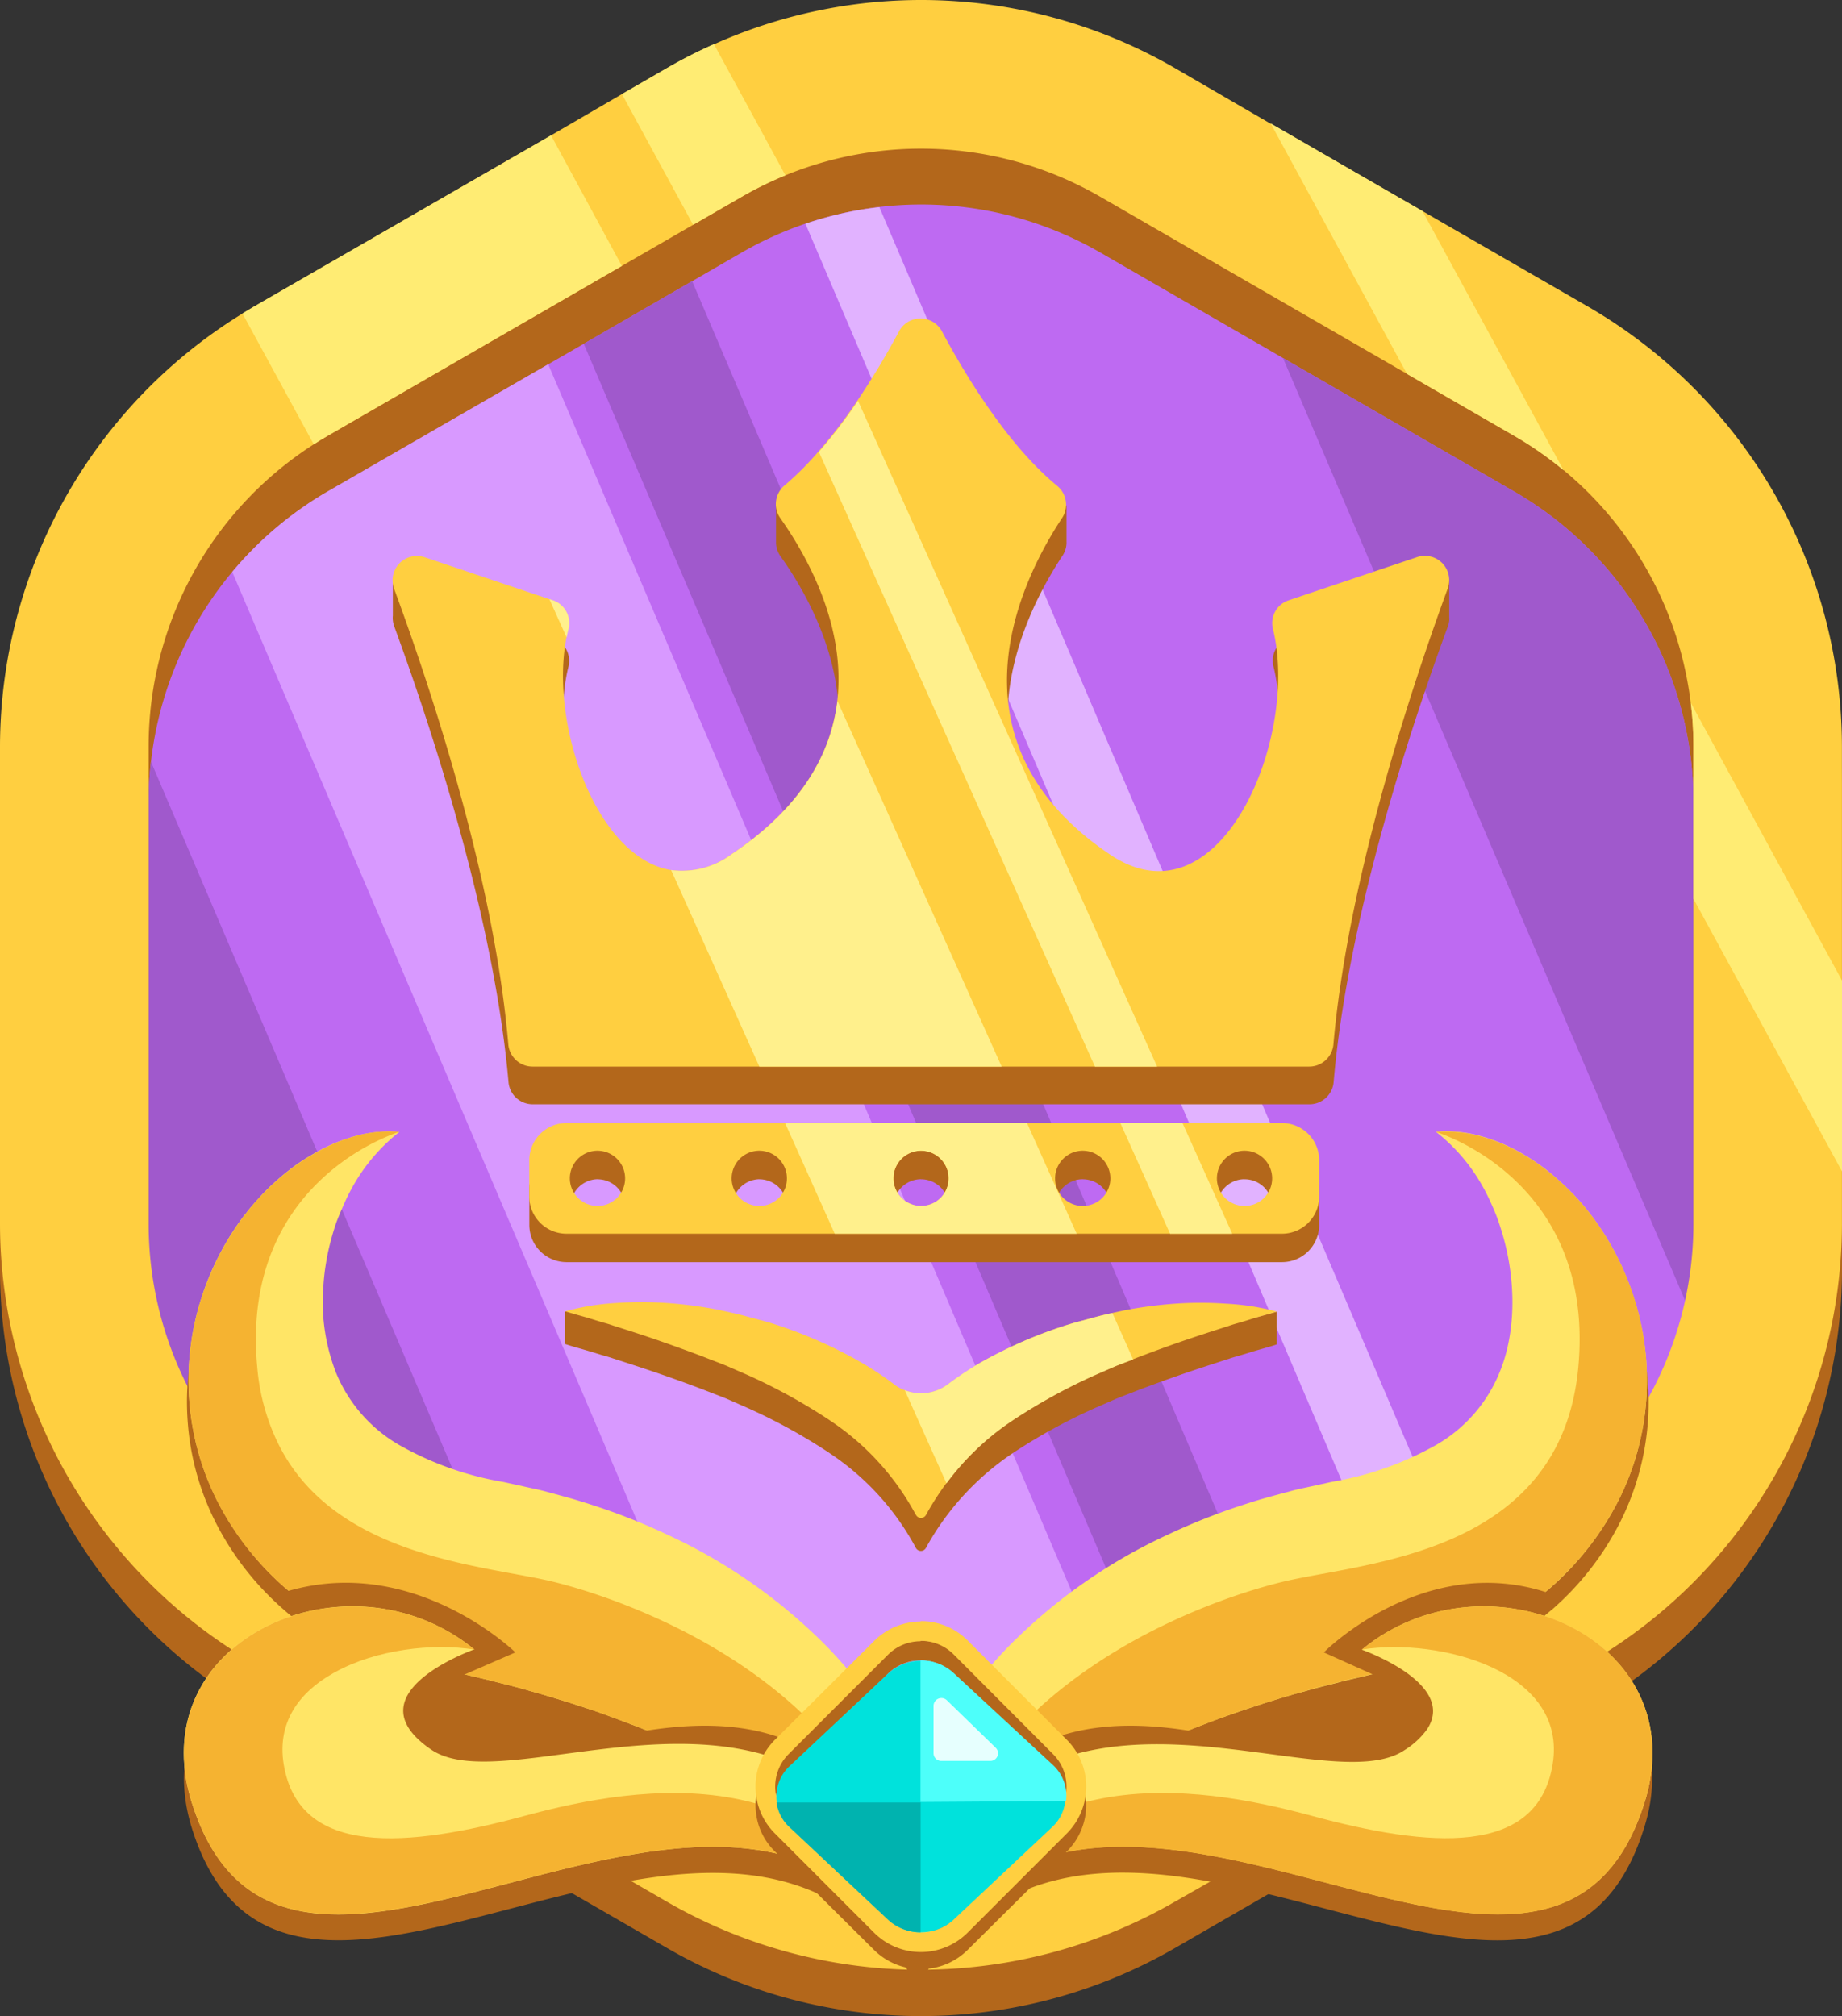 <svg xmlns="http://www.w3.org/2000/svg" viewBox="0 0 274.11 300"><rect x="0" y="0" width="274.11" height="300" fill="#333333" stroke="none"/><defs><style>.cls-1{fill:#b3671b;}.cls-2{fill:#be6af2;}.cls-3{fill:#d899ff;}.cls-4{fill:#a059cc;}.cls-5{fill:#e1b2ff;}.cls-6{fill:#ffcf40;}.cls-7{fill:#ffe566;}.cls-8{fill:#f5b331;}.cls-9{fill:#ffec73;}.cls-10{fill:#fff08c;}.cls-11{fill:#00e2dc;}.cls-12{fill:#4dfffa;}.cls-13{fill:#00b3af;}.cls-14{fill:#e6fffe;}</style></defs><title>Royal_icon</title><g id="Слой_2" data-name="Слой 2"><g id="Complete"><g id="Royal_icon"><path class="cls-1" d="M236.37,52.5,174.8,17a75.51,75.51,0,0,0-75.49,0L37.74,52.5A75.72,75.72,0,0,0,0,117.88V189a75.72,75.72,0,0,0,37.74,65.38L99.31,289.9a75.58,75.58,0,0,0,75.49,0l61.57-35.55A75.72,75.72,0,0,0,274.11,189V117.88A75.72,75.72,0,0,0,236.37,52.5ZM252,189a53.35,53.35,0,0,1-26.68,46.21l-61.57,35.55a53.31,53.31,0,0,1-53.37,0L48.8,235.18A53.37,53.37,0,0,1,22.12,189V117.88A53.37,53.37,0,0,1,48.8,71.67l61.57-35.55a53.31,53.31,0,0,1,53.37,0l61.57,35.55A53.35,53.35,0,0,1,252,117.88Z"/><path class="cls-1" d="M252,111v71.09a53.35,53.35,0,0,1-26.68,46.21l-61.57,35.55a53.31,53.31,0,0,1-53.37,0L48.8,228.34a53.37,53.37,0,0,1-26.68-46.21V111A53.37,53.37,0,0,1,48.8,64.83l61.57-35.55a53.31,53.31,0,0,1,53.37,0l61.57,35.55A53.35,53.35,0,0,1,252,111Z"/><path class="cls-2" d="M252,119.35v71.09a53.34,53.34,0,0,1-26.68,46.21L220,239.71l-9.69,5.59-16.48,9.51-16.13,9.32-5.29,3.06-8.69,5a53.45,53.45,0,0,1-53.37,0L83.63,256.76,48.8,236.65a53.38,53.38,0,0,1-26.68-46.21V119.35a51.48,51.48,0,0,1,.35-6A53.34,53.34,0,0,1,48.8,73.13L81.58,54.21l5.29-3.05L103,41.84l7.37-4.26a53.67,53.67,0,0,1,9.51-4.31,53.75,53.75,0,0,1,17.17-2.84,53.32,53.32,0,0,1,26.69,7.15l27.17,15.69h0l34.39,19.86A53.36,53.36,0,0,1,252,119.35Z"/><path class="cls-3" d="M172.43,267.19l-8.69,5a53.35,53.35,0,0,1-48.26,2.59L34.56,85.1a53.57,53.57,0,0,1,14.24-12L81.58,54.21Z"/><path class="cls-4" d="M83.63,256.76,48.8,236.65a53.38,53.38,0,0,1-26.68-46.21V119.35a51.48,51.48,0,0,1,.35-6Z"/><path class="cls-4" d="M252,119.35v71.09a53.19,53.19,0,0,1-.27,5.37L190.92,53.27l34.39,19.86A53.36,53.36,0,0,1,252,119.35Z"/><polygon class="cls-4" points="193.85 254.81 177.72 264.13 86.87 51.16 103 41.84 193.85 254.81"/><path class="cls-5" d="M220,239.71l-9.69,5.59-90.45-212a52.67,52.67,0,0,1,11-2.48Z"/><path class="cls-6" d="M236.37,45.66,211.68,31.41l-22.59-13h0L174.8,10.11a75.44,75.44,0,0,0-68.56-3.52,72.73,72.73,0,0,0-6.93,3.52L92.55,14,82,20.14,37.74,45.66l-1.66,1A75.73,75.73,0,0,0,0,111v71.09a75.71,75.71,0,0,0,37.31,65.12l.43.25,10.61,6.13,33.71,19.46,11.78,6.81,5.47,3.16a75.62,75.62,0,0,0,35.74,10.07h.4l1.6,0h1.15a75.58,75.58,0,0,0,36.6-10.09l5.27-3,11.73-6.79,33.5-19.33,11.06-6.39h0a75.69,75.69,0,0,0,37.74-65.37V111A75.72,75.72,0,0,0,236.37,45.66ZM252,111v71.09a53.35,53.35,0,0,1-26.68,46.21l-61.57,35.55a53.31,53.31,0,0,1-53.37,0L48.8,228.34a53.37,53.37,0,0,1-26.68-46.21V111A53.36,53.36,0,0,1,46.69,66.12c.69-.45,1.4-.88,2.11-1.29L92.54,39.57l10.6-6.12,7.23-4.17a53.31,53.31,0,0,1,53.37,0l45.67,26.37,15.9,9.18a53.33,53.33,0,0,1,26.29,39.78h0A52.57,52.57,0,0,1,252,111Z"/><path class="cls-1" d="M225.91,243.35c1.07-.72,2.12-1.48,3.15-2.29h0c.66-.52,1.3-1.07,2-1.64A43.06,43.06,0,0,0,241,226.68a39.63,39.63,0,0,0,3.71-25h-9.4a39.6,39.6,0,0,1-.18,5,31.91,31.91,0,0,1-3,11.14c-8.27,17.23-30.78,18.3-41,20.78-10.62,2.58-42.47,13.45-51.36,41.84l-6.68-.77c-.16-.49-.33-1-.51-1.46a50.73,50.73,0,0,0-9.56-16c-13.2-15.13-33.09-21.72-41-23.65-10.21-2.48-32.72-3.55-41-20.78a32.13,32.13,0,0,1-3-11.14,41.47,41.47,0,0,1-.17-5h-9.4a38.72,38.72,0,0,0-.54,9.6,39.36,39.36,0,0,0,4.25,15.43,43.06,43.06,0,0,0,9.94,12.74c.64.57,1.29,1.12,2,1.64h0c1,.82,2.1,1.58,3.17,2.31-13.08,2.36-23.56,13.46-18.66,28.86,2.53,7.94,6.59,12.43,11.72,14.66h0c13.3,5.77,33.78-3.59,53.48-7l0,0c15.52-2.71,30.56-1.72,41.21,13.23l0,0,.44.9a12.81,12.81,0,0,0,2.06,0h0l.15-.27.44-.64c10.8-15.19,26.12-16,41.87-13.13l.05,0c27.12,4.91,55.54,20.58,64.56-7.75C249.6,256.79,239,245.67,225.91,243.35ZM42.23,266.42c-1-6.28,2.32-10.75,7.38-13.59l.27-.14a30.6,30.6,0,0,1,9.41-3.13,72.77,72.77,0,0,0,8.55,2.61h0l.69.16,2.62.63c.85.2,1.7.38,2.53.62,1.67.42,3.34.83,5,1.32,3.32.87,6.54,1.91,9.73,3,.69.24,1.39.47,2.07.72,2.47.88,4.9,1.81,7.28,2.83q4.61,1.89,9,4.21c2.51,1.35,5,2.8,7.4,4.39a71.61,71.61,0,0,1,9.11,7c.6.54,1.19,1.12,1.78,1.69-14-11.66-33.68-8.27-46.94-4.67C60.64,278.79,44.52,280.25,42.23,266.42Zm188.8,0c-2.29,13.83-18.41,12.37-35.84,7.65-13.54-3.67-33.8-7.14-47.81,5.42.83-.84,1.66-1.66,2.51-2.44a80.05,80.05,0,0,1,16.52-11.43q4.38-2.31,9-4.21c3.05-1.3,6.15-2.47,9.35-3.55s6.41-2.09,9.72-3c1.63-.49,3.31-.9,5-1.32.83-.24,1.68-.42,2.53-.62l2.62-.63.69-.16h0a72.71,72.71,0,0,0,8.62-2.64C223.5,251.19,232.65,256.58,231,266.42Z"/><path class="cls-7" d="M138.88,282.26c-.1,1.11-.19,2.19-.37,3.27a22.55,22.55,0,0,1-1.86,6.16c-.26-.6-.54-1.2-.82-1.77a46.87,46.87,0,0,0-5.12-8.29,60.51,60.51,0,0,0-7.25-7.83,80.39,80.39,0,0,0-16.52-11.42q-4.38-2.33-9-4.21t-9.35-3.55c-3.18-1.06-6.41-2.09-9.72-3-1.63-.49-3.3-.9-5-1.32-.84-.25-1.69-.42-2.54-.63l-2.61-.62A68.29,68.29,0,0,1,55.2,244.5a53.32,53.32,0,0,1-12.87-8.32,43.48,43.48,0,0,1-9.94-12.74A39.57,39.57,0,0,1,28.14,208,40.13,40.13,0,0,1,30,193.07a41,41,0,0,1,5.84-11.54c.25-.35.51-.69.78-1,.45-.6.93-1.17,1.44-1.73a33.16,33.16,0,0,1,3.3-3.3c.86-.77,1.76-1.47,2.67-2.14a32.23,32.23,0,0,1,2.88-1.81A25.21,25.21,0,0,1,53.07,169a18.44,18.44,0,0,1,6.36-.57h0a27.28,27.28,0,0,0-7.22,8.65q-.63,1.17-1.14,2.37c-.35.79-.69,1.59-1,2.4a40,40,0,0,0-1.33,4.83c-.14.75-.27,1.49-.37,2.22s-.18,1.51-.23,2.25A29.09,29.09,0,0,0,50,204.25a22.1,22.1,0,0,0,9.25,10.68,47.45,47.45,0,0,0,15.69,5.6l3,.66c1,.23,2.08.44,3.12.71,2.07.57,4.15,1.1,6.2,1.77a93.71,93.71,0,0,1,12.17,4.75,80.67,80.67,0,0,1,22,15,59.67,59.67,0,0,1,14.86,22.45,46,46,0,0,1,1.83,6.49,42.27,42.27,0,0,1,.79,6.62C139,280.06,138.91,281.18,138.88,282.26Z"/><path class="cls-7" d="M136.48,291.69a22.92,22.92,0,0,1-1.87-6.16c-.18-1.08-.27-2.16-.37-3.27s-.06-2.2,0-3.3a42.8,42.8,0,0,1,.79-6.64,46.28,46.28,0,0,1,1.83-6.48,59.63,59.63,0,0,1,14.86-22.45,80.67,80.67,0,0,1,22-15,95.62,95.62,0,0,1,12.16-4.75c2.06-.67,4.13-1.2,6.2-1.76,1-.28,2.09-.49,3.13-.72l3-.66a47.59,47.59,0,0,0,15.7-5.6,22,22,0,0,0,9.24-10.68c2-4.8,2.49-11.11,1.19-17.55a37.91,37.91,0,0,0-1.33-4.84c-.27-.82-.6-1.61-.95-2.4s-.72-1.59-1.14-2.37a27.19,27.19,0,0,0-7.25-8.66,18.74,18.74,0,0,1,6.37.57,26,26,0,0,1,6.16,2.51c1,.56,1.94,1.16,2.87,1.82s1.81,1.38,2.67,2.14a35.42,35.42,0,0,1,4.75,5,40.55,40.55,0,0,1,6.61,12.56A40,40,0,0,1,245,208a39.51,39.51,0,0,1-4.24,15.44,43.48,43.48,0,0,1-9.94,12.74,53.32,53.32,0,0,1-12.87,8.32,68.93,68.93,0,0,1-13.57,4.59l-2.62.63c-.84.2-1.7.38-2.52.62-1.68.42-3.35.83-5,1.31-3.31.88-6.53,1.91-9.72,3s-6.3,2.25-9.35,3.54-6.06,2.68-9,4.22a80.39,80.39,0,0,0-16.52,11.42,58.57,58.57,0,0,0-7.25,7.83A47.26,47.26,0,0,0,136.48,291.69Z"/><path class="cls-8" d="M135.83,289.92a46.87,46.87,0,0,0-5.12-8.29,60.51,60.51,0,0,0-7.25-7.83,80.39,80.39,0,0,0-16.52-11.42q-4.38-2.33-9-4.21t-9.35-3.55c-3.18-1.06-6.41-2.09-9.72-3-1.63-.49-3.3-.9-5-1.32-.84-.25-1.69-.42-2.54-.63l-2.61-.62-.7-.17h0A66.41,66.41,0,0,1,55.2,244.5a53,53,0,0,1-10.9-6.69h0c-.67-.52-1.31-1.06-2-1.63a43.48,43.48,0,0,1-9.94-12.74A39.57,39.57,0,0,1,28.14,208,40.13,40.13,0,0,1,30,193.07a40.61,40.61,0,0,1,1.54-4,39.83,39.83,0,0,1,5.08-8.53,35.93,35.93,0,0,1,4.74-5c.86-.77,1.76-1.47,2.67-2.14a32.23,32.23,0,0,1,2.88-1.81A25.21,25.21,0,0,1,53.07,169a18.44,18.44,0,0,1,6.36-.57h0c-.67.2-23.71,7.41-21.15,35a31.85,31.85,0,0,0,3,11.14c8.28,17.23,30.78,18.31,41,20.79C94.29,238.3,133.85,252,135.83,289.92Z"/><path class="cls-8" d="M137.3,289.92a46.87,46.87,0,0,1,5.12-8.29,60.51,60.51,0,0,1,7.25-7.83,80.6,80.6,0,0,1,16.51-11.42q4.38-2.33,9-4.21t9.35-3.55c3.19-1.06,6.42-2.09,9.73-3,1.63-.49,3.3-.9,5-1.32.83-.25,1.68-.42,2.53-.63l2.62-.62a68.29,68.29,0,0,0,13.57-4.59,53.08,53.08,0,0,0,12.86-8.32,43.31,43.31,0,0,0,9.94-12.74A39.4,39.4,0,0,0,245,208a40.13,40.13,0,0,0-1.85-14.94,40.93,40.93,0,0,0-6.62-12.57,36,36,0,0,0-4.75-5c-.86-.77-1.76-1.47-2.67-2.14a30.71,30.71,0,0,0-2.87-1.81,25.21,25.21,0,0,0-6.16-2.52,18.5,18.5,0,0,0-6.37-.57h0c.68.2,23.72,7.41,21.16,35-2.61,28-31.88,29-44,31.93S139.28,252,137.3,289.92Z"/><path class="cls-1" d="M76.69,245.88,69,249.23h0a78,78,0,0,1-14.55-4.86A60.64,60.64,0,0,1,42.05,237C61.3,230.85,76.69,245.88,76.69,245.88Z"/><path class="cls-1" d="M197,245.88l7.46,3.35h0a73,73,0,0,0,14-4.86,58,58,0,0,0,11.9-7.35C211.88,230.85,197,245.88,197,245.88Z"/><path class="cls-1" d="M210.81,247.61l-19.42,7.63-12.5,2.62c-8.07-1.44-19.56-2.54-28.79,4.4a32.15,32.15,0,0,0-11.51,18.44l1.95-2.48L159,270c2.41-1.59,4.89-3,7.4-4.39q4.38-2.31,9-4.21c.9-.38,1.81-.74,2.72-1.11a84.89,84.89,0,0,0,27.13,4.21C224.29,264.51,214.82,250.84,210.81,247.61Z"/><path class="cls-1" d="M123,262.26c-9-6.79-20.23-5.88-28.26-4.5l-12.06-2.52-19.42-7.63c-4,3.23-13.48,16.9,5.58,16.9a85.48,85.48,0,0,0,26.59-4c.76.31,1.53.61,2.28.93q4.61,1.89,9,4.21c2.51,1.35,5,2.8,7.4,4.39l18.47,8.21,2.08,2.48A32.17,32.17,0,0,0,123,262.26Z"/><path class="cls-7" d="M136.07,290.72c-29-44.33-93,23-107.49-22.36-5.73-18,9.56-30.13,25.45-29.29a28.52,28.52,0,0,1,16.57,6.38l-.07,0c-1.16.43-16.52,6.22-7.92,13.7l0,0a14.83,14.83,0,0,0,1.6,1.22c11.51,7.78,49.84-14.65,67.92,15.16C137.43,284.27,136.07,290.72,136.07,290.72Z"/><path class="cls-7" d="M245.82,262.7a24.61,24.61,0,0,1-1.14,5.66c-14.44,45.32-78.52-22-107.49,22.36,0,0-1.36-6.45,3.91-15.14,18.08-29.81,56.4-7.38,67.91-15.16a11.81,11.81,0,0,0,3.28-3s0,0,.05-.07c4.6-6.85-9.68-11.87-9.68-11.87C219.74,231.41,247.59,241.83,245.82,262.7Z"/><path class="cls-8" d="M136.07,290.72c-23.89-36.55-71.64,2.78-95.76-7.69h0c-5.13-2.23-9.19-6.72-11.72-14.66-7.81-24.54,23.46-38.17,42-22.91-6.24-1-14.66,0-20.72,3.36l-.27.15c-5.06,2.83-8.41,7.31-7.38,13.58,2.29,13.84,18.41,12.38,35.84,7.66S124.05,261.08,136.07,290.72Z"/><path class="cls-8" d="M137.19,290.72c29-44.33,93.06,23,107.49-22.36,7.82-24.54-23.45-38.17-42-22.91,11.59-1.81,30.64,3.25,28.37,17.09s-18.41,12.38-35.84,7.66S149.22,261.08,137.19,290.72Z"/><path class="cls-9" d="M92.54,39.57,48.8,64.83c-.71.41-1.42.84-2.11,1.29L36.08,46.65l1.66-1L82,20.14Z"/><path class="cls-9" d="M116.88,26.09a52.93,52.93,0,0,0-6.51,3.19l-7.23,4.17L92.55,14l6.76-3.91a72.73,72.73,0,0,1,6.93-3.52Z"/><path class="cls-9" d="M211.68,31.41l21,38.57a53.37,53.37,0,0,0-7.4-5.15l-15.9-9.18L189.09,18.36Z"/><path class="cls-9" d="M274.11,145.91v28.4L252,133.74V111a52.57,52.57,0,0,0-.39-6.42Z"/><path class="cls-1" d="M215.66,92v-5.7l-4.43.17L211,88.5l-.13,0-19,6.39a3.6,3.6,0,0,0-2.37,4.25c4.05,16.1-7.84,44.65-24.21,33.61-25.67-17.29-12.63-41.85-7.17-50.07a3.5,3.5,0,0,0,.59-2.07h0V75.19l-3.32,1C148.92,70,143.48,61,140.24,55a3.62,3.62,0,0,0-6.38,0c-3,5.65-8,13.88-13.87,19.93h-4.51v5.85h0a3.58,3.58,0,0,0,.67,2c5.81,8.13,19.41,32.18-7.34,50-16.42,11-28.27-17.52-24.21-33.61a3.6,3.6,0,0,0-2.38-4.25l-19-6.39L63,88.46l-.1-.87L58.46,86V91.6a3.64,3.64,0,0,0,.21,1.61c6.6,18,15,44.92,17,67.81a3.61,3.61,0,0,0,3.61,3.3H194.86a3.61,3.61,0,0,0,3.6-3.3c1.95-22.89,10.38-49.85,17-67.81a3.69,3.69,0,0,0,.22-1.24Z"/><path class="cls-1" d="M192,171.48l-1.37-2.81-106.5-.36-2.65,3.82a5.53,5.53,0,0,0-2.71,4.75v5.4a5.54,5.54,0,0,0,5.54,5.53H190.78a5.54,5.54,0,0,0,5.53-5.53v-5.4A5.54,5.54,0,0,0,192,171.48Zm-6.79,4a4.1,4.1,0,0,1,4.11,4.11,4.05,4.05,0,0,1-.07.7l-8.08,0a4.9,4.9,0,0,1-.07-.67A4.11,4.11,0,0,1,185.2,175.47Zm-24.07,0a4.1,4.1,0,0,1,4.1,4.11,4.34,4.34,0,0,1-.06.62l-8.09,0a3.8,3.8,0,0,1-.06-.59A4.11,4.11,0,0,1,161.13,175.47Zm-24.08,0a4.11,4.11,0,0,1,4.12,4.11,3.07,3.07,0,0,1-.06.53l-8.11,0a4.4,4.4,0,0,1-.05-.51A4.11,4.11,0,0,1,137.05,175.47Zm-24.07,0a4.12,4.12,0,0,1,4.12,4.11,3.26,3.26,0,0,1,0,.45l-8.13,0c0-.14,0-.27,0-.42A4.11,4.11,0,0,1,113,175.47Zm-24.06,0a4.11,4.11,0,0,1,4.1,4.11c0,.13,0,.25,0,.37l-8.14,0c0-.11,0-.22,0-.34A4.11,4.11,0,0,1,88.92,175.47Z"/><path class="cls-1" d="M176.94,198.74c-.7,0-1.4.06-2.09.11a64.65,64.65,0,0,0-7.57,1c-1.24.27-2.49.53-3.74.85l-3.71,1a68.14,68.14,0,0,0-13.39,5.64l-12.83,3.84a4.73,4.73,0,0,1-.56-.35c-1.44-1.07-2.94-2.05-4.44-3a67.12,67.12,0,0,0-14.34-6.17l-3.71-1c-1.24-.32-2.49-.58-3.73-.85-2-.4-4.09-.71-6.15-.91L93,195.67l-8.9-.51V200c1.22.41,2.42.71,3.6,1.07l1.77.54c.6.17,1.18.33,1.76.53,2.33.75,4.61,1.49,6.88,2.27s4.5,1.59,6.7,2.43c1.1.44,2.2.84,3.3,1.29l3.21,1.41a84.8,84.8,0,0,1,12.06,6.64l.11.08A39,39,0,0,1,136.11,230l.19.35a.85.85,0,0,0,1.48,0h0a40.23,40.23,0,0,1,12.76-14l.16-.11a85.35,85.35,0,0,1,12.06-6.64l3.22-1.41c1.09-.45,2.2-.85,3.29-1.29,2.21-.84,4.45-1.65,6.7-2.43s4.56-1.52,6.88-2.27c.58-.2,1.17-.36,1.76-.53l1.77-.54c1.18-.36,2.39-.66,3.61-1.07v-4.88Z"/><path class="cls-6" d="M215.43,87.59c-6.59,18-15,44.93-17,67.81a3.62,3.62,0,0,1-3.61,3.31H79.25a3.62,3.62,0,0,1-3.61-3.31c-1.94-22.88-10.37-49.85-17-67.81a3.62,3.62,0,0,1,4.56-4.67l18.52,6.23.48.16a3.58,3.58,0,0,1,2.38,4.24c-.11.43-.21.86-.29,1.31-2.52,13,4.46,32.75,15.55,34.61a12.27,12.27,0,0,0,8.95-2.31c10.64-7.1,14.89-15.18,15.8-22.85,1.37-11.62-5-22.29-8.46-27.19a3.62,3.62,0,0,1,.65-4.91,46.18,46.18,0,0,0,5-5,74.74,74.74,0,0,0,5.82-7.61,118.71,118.71,0,0,0,6.19-10.31,3.62,3.62,0,0,1,6.37,0c3.56,6.66,9.8,16.93,17.15,23a3.62,3.62,0,0,1,.73,4.81c-5.46,8.22-18.5,32.79,7.16,50.07,16.38,11,28.26-17.52,24.22-33.61a3.57,3.57,0,0,1,2.37-4.24l19-6.39A3.62,3.62,0,0,1,215.43,87.59Z"/><path class="cls-6" d="M190.78,167.11H84.3a5.54,5.54,0,0,0-5.54,5.53v5.41a5.54,5.54,0,0,0,5.54,5.53H190.78a5.54,5.54,0,0,0,5.53-5.53v-5.41A5.54,5.54,0,0,0,190.78,167.11ZM88.92,179.45a4.11,4.11,0,1,1,4.1-4.1A4.1,4.1,0,0,1,88.92,179.45Zm24.06,0a4.11,4.11,0,1,1,4.12-4.1A4.1,4.1,0,0,1,113,179.45Zm24.07,0a4.11,4.11,0,1,1,4.12-4.1A4.1,4.1,0,0,1,137.05,179.45Zm24.08,0a4.11,4.11,0,1,1,4.1-4.1A4.1,4.1,0,0,1,161.13,179.45Zm24.07,0a4.11,4.11,0,1,1,4.11-4.1A4.1,4.1,0,0,1,185.2,179.45Z"/><path class="cls-6" d="M190,195.16c-1.22.41-2.43.7-3.61,1.06l-1.77.55c-.59.16-1.18.32-1.76.53-2.32.74-4.61,1.48-6.88,2.26s-4.49,1.6-6.7,2.44l-.64.25c-.88.34-1.77.68-2.65,1l-3.22,1.4a86.41,86.41,0,0,0-12.06,6.65l-.16.11a39.26,39.26,0,0,0-9.69,9.25,41.78,41.78,0,0,0-3.07,4.78.86.86,0,0,1-.75.43.84.84,0,0,1-.73-.44l-.2-.34a38.87,38.87,0,0,0-12.59-13.71l-.11-.08a85.85,85.85,0,0,0-12.06-6.65l-3.21-1.4c-1.1-.45-2.2-.85-3.3-1.29-2.2-.84-4.44-1.65-6.7-2.44s-4.55-1.52-6.88-2.26c-.58-.21-1.16-.37-1.76-.53l-1.77-.55c-1.18-.36-2.38-.65-3.6-1.06a36.68,36.68,0,0,1,7.51-1.23,53.83,53.83,0,0,1,7.62,0,64.82,64.82,0,0,1,7.58,1c1.24.27,2.49.54,3.73.85l3.71,1A67.08,67.08,0,0,1,128.61,203c1.5.91,3,1.89,4.45,3a5.7,5.7,0,0,0,1.58.87,6.67,6.67,0,0,0,6.41-.87c1.45-1.07,2.94-2,4.45-3a67.22,67.22,0,0,1,14.33-6.16l3.71-1c.67-.17,1.33-.32,2-.47l1.74-.38a64.65,64.65,0,0,1,7.57-1,53.83,53.83,0,0,1,7.62,0A36.89,36.89,0,0,1,190,195.16Z"/><path class="cls-10" d="M84.61,93.55c-.11.43-.21.86-.29,1.31l-2.57-5.71.48.16A3.58,3.58,0,0,1,84.61,93.55Z"/><path class="cls-10" d="M149.06,158.71H113L99.87,129.47a12.27,12.27,0,0,0,8.95-2.31c10.64-7.1,14.89-15.18,15.8-22.85Z"/><path class="cls-10" d="M165.54,195.38c-.67.15-1.33.3-2,.47l-3.71,1A67.22,67.22,0,0,0,145.5,203c-1.51.91-3,1.89-4.45,3a6.67,6.67,0,0,1-6.41.87l6.21,13.85a39.26,39.26,0,0,1,9.69-9.25l.16-.11a86.41,86.41,0,0,1,12.06-6.65l3.22-1.4c.88-.36,1.77-.7,2.65-1Zm-12.71-28.27h-36l7.39,16.47h36Zm-15.78,12.34a4.11,4.11,0,1,1,4.12-4.1A4.1,4.1,0,0,1,137.05,179.45Z"/><path class="cls-10" d="M172.19,158.71h-9.25L121.86,67.25a74.74,74.74,0,0,0,5.82-7.61Z"/><polygon class="cls-10" points="183.37 183.58 174.12 183.58 166.72 167.11 175.97 167.11 183.37 183.58"/><path class="cls-1" d="M137,247.07a6.92,6.92,0,0,1,4.89,2l14.77,14.67a6.83,6.83,0,0,1,0,9.69l-14.77,14.67a7,7,0,0,1-9.77,0l-14.78-14.67a6.85,6.85,0,0,1,0-9.69l14.78-14.67a6.89,6.89,0,0,1,4.84-2h0m0-2.91H137a9.86,9.86,0,0,0-6.91,2.86L115.3,261.69a9.71,9.71,0,0,0-2.77,8.28,9.55,9.55,0,0,0,2.77,5.52l14.77,14.67a9.9,9.9,0,0,0,13.92,0l14.78-14.67a9.73,9.73,0,0,0,0-13.8L144,247a9.84,9.84,0,0,0-7-2.86Z"/><path class="cls-6" d="M137,244.16a6.9,6.9,0,0,1,4.89,2L156.69,261a6.83,6.83,0,0,1,1.95,5.84,6.76,6.76,0,0,1-1.95,3.92l-14.77,14.79a6.92,6.92,0,0,1-9.77,0l-14.78-14.79a6.75,6.75,0,0,1-1.94-3.92,6.82,6.82,0,0,1,1.94-5.84l14.78-14.78a6.87,6.87,0,0,1,4.84-2h0m0-2.93H137a9.84,9.84,0,0,0-6.91,2.88L115.3,258.9a9.82,9.82,0,0,0-2.77,8.34,9.71,9.71,0,0,0,2.77,5.57l14.77,14.78a9.85,9.85,0,0,0,13.92,0l14.78-14.78a9.86,9.86,0,0,0,0-13.91L144,244.11a9.77,9.77,0,0,0-7-2.88Z"/><path class="cls-11" d="M158.5,268.22a6.16,6.16,0,0,1-1.93,3.66L141.9,285.66a7.21,7.21,0,0,1-9.71,0l-14.67-13.78a6.19,6.19,0,0,1,0-9.1L132.19,249a7.18,7.18,0,0,1,9.71,0l14.67,13.78A6.13,6.13,0,0,1,158.5,268.22Z"/><path class="cls-12" d="M158.63,268l-21.65.14V247.07a7.13,7.13,0,0,1,4.9,1.85l14.77,13.68A6.18,6.18,0,0,1,158.63,268Z"/><path class="cls-13" d="M137,268.22v19.32a7.11,7.11,0,0,1-4.85-1.88l-14.67-13.78a6.16,6.16,0,0,1-1.93-3.66Z"/><path class="cls-14" d="M138.92,253.8v7.09a1.15,1.15,0,0,0,1.16,1.14h7.29a1.14,1.14,0,0,0,.81-1.95L140.9,253A1.17,1.17,0,0,0,138.92,253.8Z"/></g></g></g></svg>